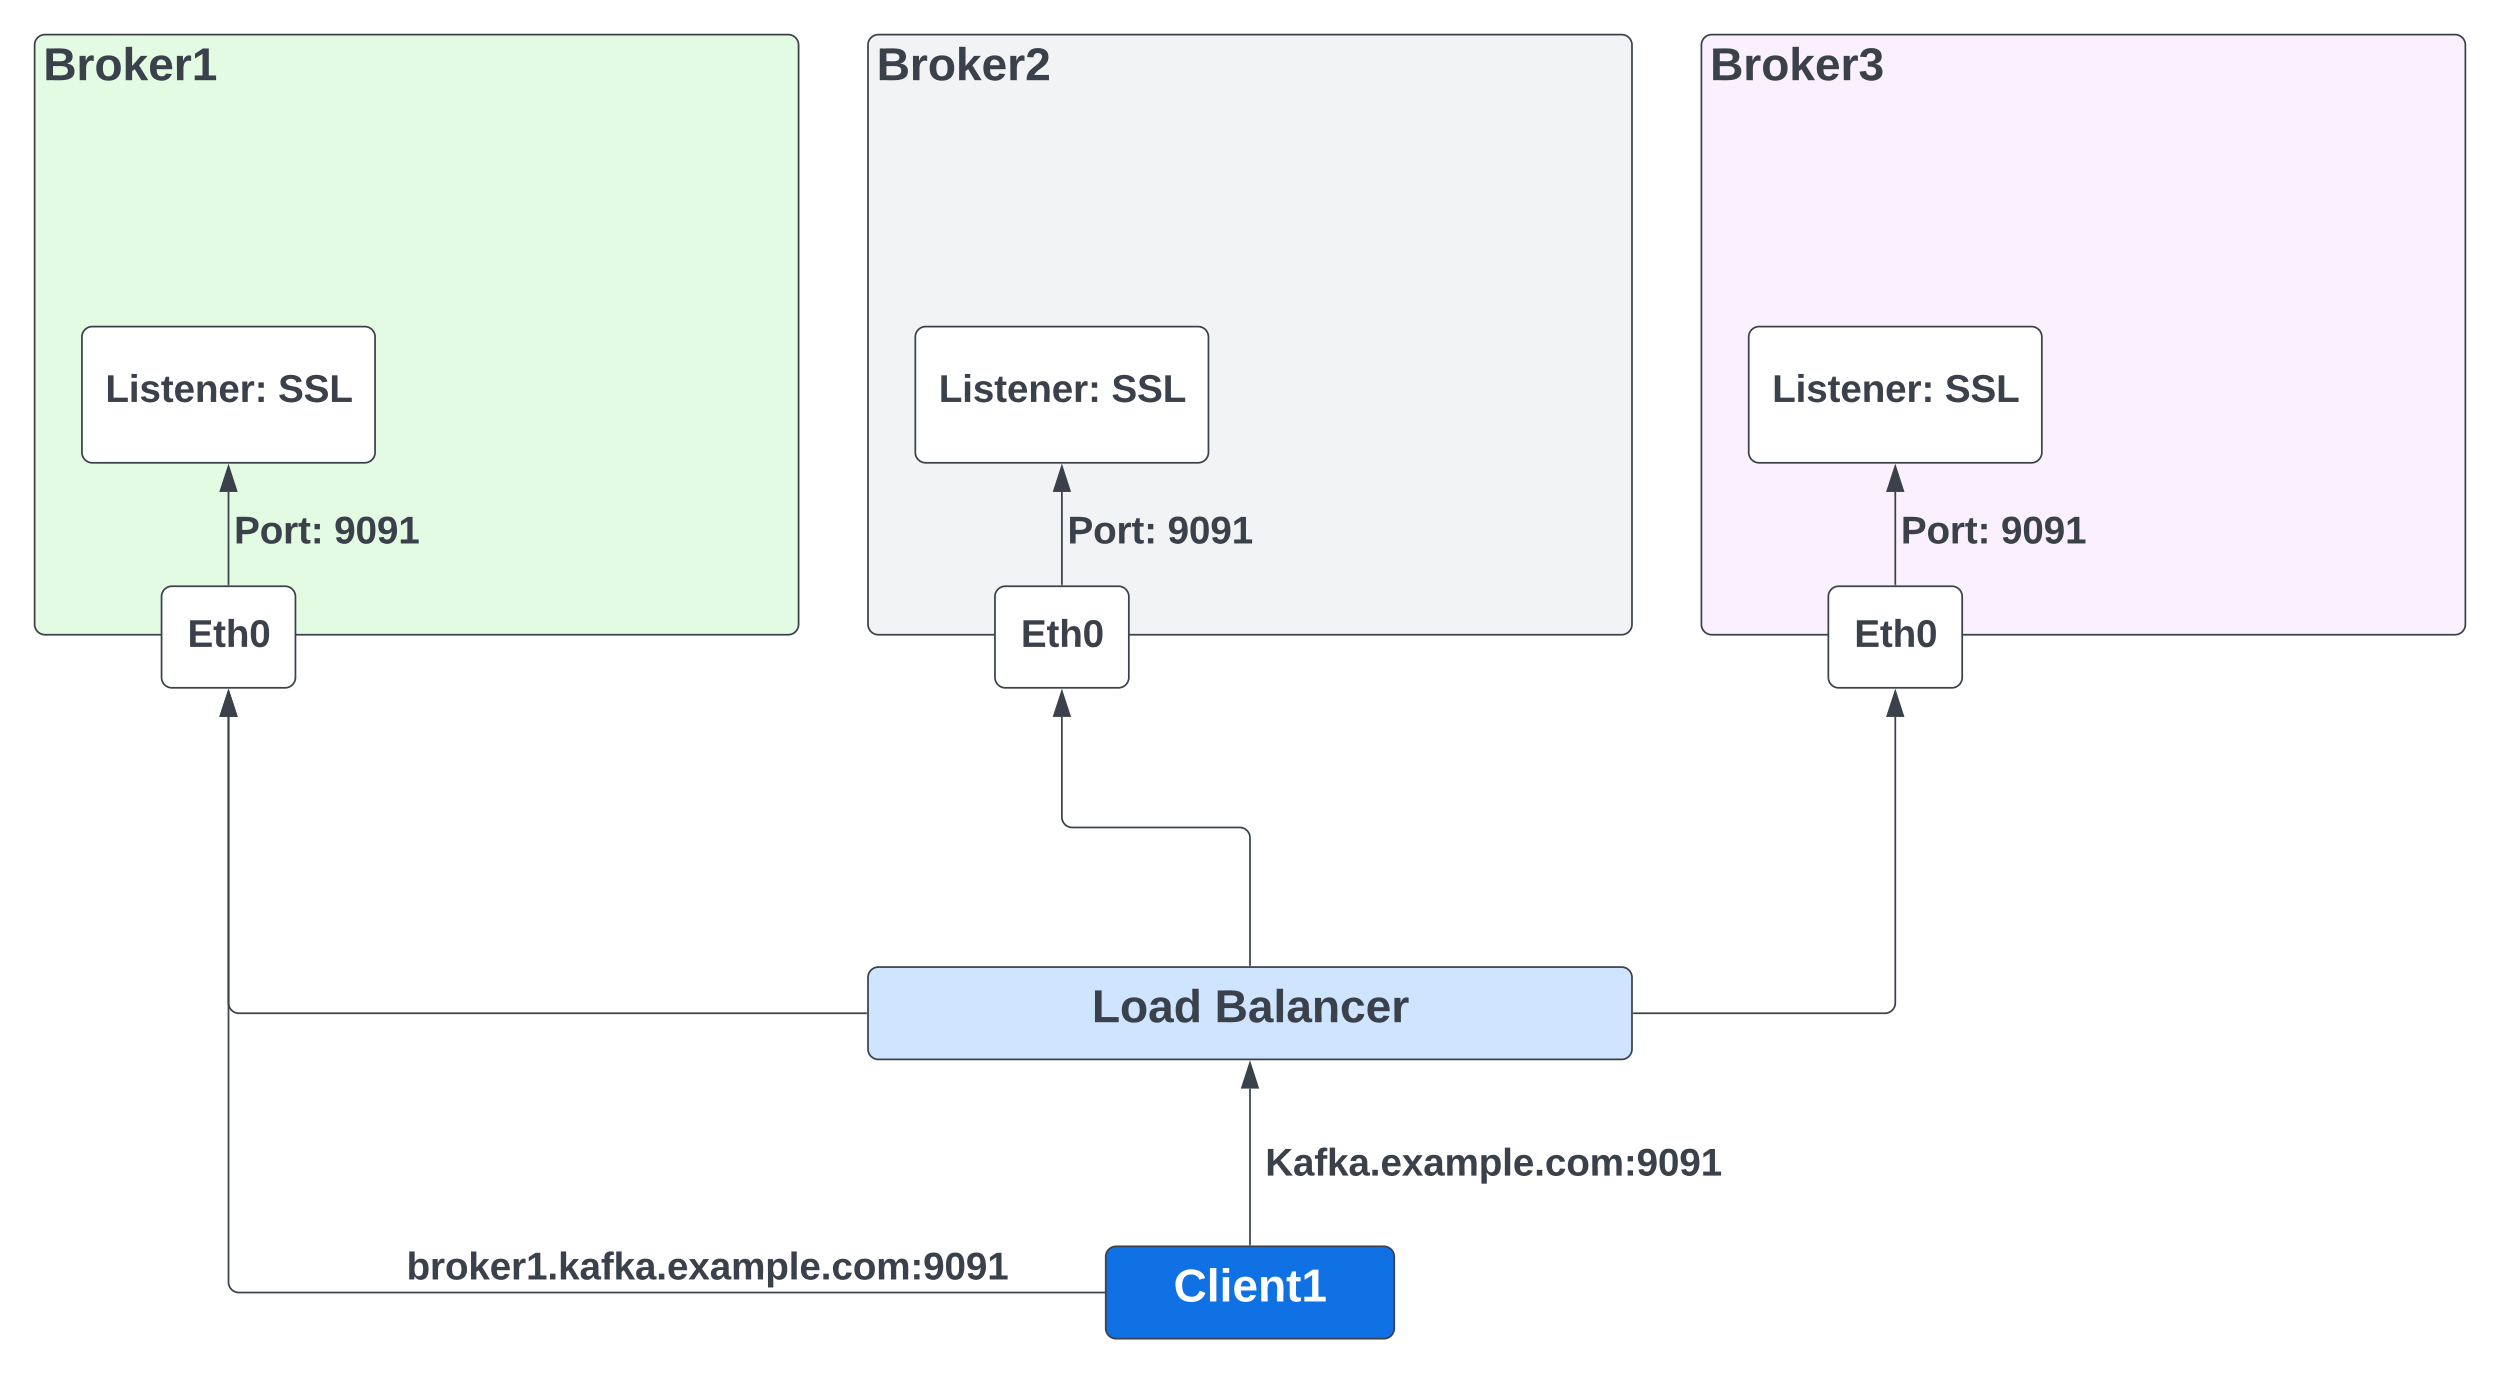 <svg xmlns="http://www.w3.org/2000/svg" xmlns:xlink="http://www.w3.org/1999/xlink" xmlns:lucid="lucid" width="1444.2" height="793.33"><g transform="translate(-124 -217.333)" lucid:page-tab-id="0_0"><path d="M0 0h1870.87v1322.83H0z" fill="#fff"/><path d="M144 243.33a6 6 0 0 1 6-6h429.33a6 6 0 0 1 6 6V578a6 6 0 0 1-6 6H150a6 6 0 0 1-6-6z" stroke="#3a414a" fill="#e3fae3"/><use xlink:href="#a" transform="matrix(1,0,0,1,149,242.333) translate(0 21.333)"/><path d="M217.33 562a6 6 0 0 1 6-6h65.34a6 6 0 0 1 6 6v46.67a6 6 0 0 1-6 6h-65.34a6 6 0 0 1-6-6z" stroke="#3a414a" fill="#fff"/><use xlink:href="#b" transform="matrix(1,0,0,1,222.333,561) translate(9.988 30.028)"/><path d="M171.33 412a6 6 0 0 1 6-6h157.34a6 6 0 0 1 6 6v66.67a6 6 0 0 1-6 6H177.33a6 6 0 0 1-6-6z" stroke="#3a414a" fill="#fff"/><use xlink:href="#c" transform="matrix(1,0,0,1,183.333,418) translate(1.549 31.528)"/><use xlink:href="#d" transform="matrix(1,0,0,1,183.333,418) translate(101.302 31.528)"/><path d="M256 555.04V501.5" stroke="#3a414a" fill="none"/><path d="M256.5 555.54h-1v-.52h1z" stroke="#3a414a" stroke-width=".05" fill="#3a414a"/><path d="M256 486.75l4.64 14.26h-9.28z" stroke="#3a414a" fill="#3a414a"/><path d="M251.33 502a6 6 0 0 1 6-6H368a6 6 0 0 1 6 6v48a6 6 0 0 1-6 6H257.33a6 6 0 0 1-6-6z" stroke="#000" stroke-opacity="0" fill="#fff" fill-opacity="0"/><use xlink:href="#e" transform="matrix(1,0,0,1,256.333,501) translate(2.889 30.278)"/><use xlink:href="#f" transform="matrix(1,0,0,1,256.333,501) translate(60.728 30.278)"/><path d="M625.43 243.33a6 6 0 0 1 6-6h429.34a6 6 0 0 1 6 6V578a6 6 0 0 1-6 6H631.43a6 6 0 0 1-6-6z" stroke="#3a414a" fill="#f2f3f5"/><use xlink:href="#g" transform="matrix(1,0,0,1,630.433,242.333) translate(0 21.333)"/><path d="M698.77 562a6 6 0 0 1 6-6h65.33a6 6 0 0 1 6 6v46.67a6 6 0 0 1-6 6h-65.33a6 6 0 0 1-6-6z" stroke="#3a414a" fill="#fff"/><use xlink:href="#b" transform="matrix(1,0,0,1,703.766,561) translate(9.988 30.028)"/><path d="M652.77 412a6 6 0 0 1 6-6H816.1a6 6 0 0 1 6 6v66.67a6 6 0 0 1-6 6H658.77a6 6 0 0 1-6-6z" stroke="#3a414a" fill="#fff"/><use xlink:href="#c" transform="matrix(1,0,0,1,664.766,418) translate(1.549 31.528)"/><use xlink:href="#d" transform="matrix(1,0,0,1,664.766,418) translate(101.302 31.528)"/><path d="M737.43 555.04V501.5" stroke="#3a414a" fill="none"/><path d="M737.93 555.54h-1v-.52h1z" stroke="#3a414a" stroke-width=".05" fill="#3a414a"/><path d="M737.43 486.75l4.64 14.26h-9.27z" stroke="#3a414a" fill="#3a414a"/><path d="M732.77 502a6 6 0 0 1 6-6h110.66a6 6 0 0 1 6 6v48a6 6 0 0 1-6 6H738.77a6 6 0 0 1-6-6z" stroke="#000" stroke-opacity="0" fill="#fff" fill-opacity="0"/><use xlink:href="#e" transform="matrix(1,0,0,1,737.766,501) translate(2.889 30.278)"/><use xlink:href="#f" transform="matrix(1,0,0,1,737.766,501) translate(60.728 30.278)"/><path d="M1106.87 243.33a6 6 0 0 1 6-6h429.33a6 6 0 0 1 6 6V578a6 6 0 0 1-6 6h-429.33a6 6 0 0 1-6-6z" stroke="#3a414a" fill="#fbf0ff"/><use xlink:href="#h" transform="matrix(1,0,0,1,1111.866,242.333) translate(0 21.333)"/><path d="M1180.2 562a6 6 0 0 1 6-6h65.33a6 6 0 0 1 6 6v46.67a6 6 0 0 1-6 6h-65.33a6 6 0 0 1-6-6z" stroke="#3a414a" fill="#fff"/><use xlink:href="#b" transform="matrix(1,0,0,1,1185.199,561) translate(9.988 30.028)"/><path d="M1134.2 412a6 6 0 0 1 6-6h157.33a6 6 0 0 1 6 6v66.67a6 6 0 0 1-6 6H1140.2a6 6 0 0 1-6-6z" stroke="#3a414a" fill="#fff"/><use xlink:href="#c" transform="matrix(1,0,0,1,1146.199,418) translate(1.549 31.528)"/><use xlink:href="#d" transform="matrix(1,0,0,1,1146.199,418) translate(101.302 31.528)"/><path d="M1218.87 555.04V501.5" stroke="#3a414a" fill="none"/><path d="M1219.37 555.54h-1v-.52h1z" stroke="#3a414a" stroke-width=".05" fill="#3a414a"/><path d="M1218.87 486.75l4.63 14.26h-9.27z" stroke="#3a414a" fill="#3a414a"/><path d="M1214.2 502a6 6 0 0 1 6-6h110.67a6 6 0 0 1 6 6v48a6 6 0 0 1-6 6H1220.2a6 6 0 0 1-6-6z" stroke="#000" stroke-opacity="0" fill="#fff" fill-opacity="0"/><use xlink:href="#e" transform="matrix(1,0,0,1,1219.199,501) translate(2.889 30.278)"/><use xlink:href="#f" transform="matrix(1,0,0,1,1219.199,501) translate(60.728 30.278)"/><path d="M625.43 782a6 6 0 0 1 6-6h429.34a6 6 0 0 1 6 6v41.33a6 6 0 0 1-6 6H631.43a6 6 0 0 1-6-6z" stroke="#3a414a" fill="#cfe4ff"/><use xlink:href="#i" transform="matrix(1,0,0,1,630.433,781) translate(124.333 26.833)"/><use xlink:href="#j" transform="matrix(1,0,0,1,630.433,781) translate(195.222 26.833)"/><path d="M624.47 802.67H262a6 6 0 0 1-6-6V631.5" stroke="#3a414a" fill="none"/><path d="M624.97 803.17h-.5v-1h.5z" stroke="#3a414a" stroke-width=".05" fill="#3a414a"/><path d="M256 616.75l4.64 14.26h-9.28z" stroke="#3a414a" fill="#3a414a"/><path d="M846.1 775.04v-73.7a6 6 0 0 0-6-6h-96.67a6 6 0 0 1-6-6V631.5" stroke="#3a414a" fill="none"/><path d="M846.6 775.54h-1v-.52h1z" stroke="#3a414a" stroke-width=".05" fill="#3a414a"/><path d="M737.43 616.75l4.64 14.26h-9.27z" stroke="#3a414a" fill="#3a414a"/><path d="M1067.73 802.67h145.14a6 6 0 0 0 6-6V631.5" stroke="#3a414a" fill="none"/><path d="M1067.74 803.17h-.5v-1h.5z" stroke="#3a414a" stroke-width=".05" fill="#3a414a"/><path d="M1218.87 616.75l4.63 14.26h-9.27z" stroke="#3a414a" fill="#3a414a"/><path d="M762.77 943.33a6 6 0 0 1 6-6h154.66a6 6 0 0 1 6 6v41.34a6 6 0 0 1-6 6H768.77a6 6 0 0 1-6-6z" stroke="#3a414a" fill="#1071e5"/><use xlink:href="#k" transform="matrix(1,0,0,1,767.766,942.333) translate(34.167 26.833)"/><path d="M846.1 936.37v-90.19" stroke="#3a414a" fill="none"/><path d="M846.6 936.87h-1v-.5h1z" stroke="#3a414a" stroke-width=".05" fill="#3a414a"/><path d="M846.1 831.42l4.64 14.26h-9.28z" stroke="#3a414a" fill="#3a414a"/><path d="M866.87 868a6 6 0 0 1 6-6h228a6 6 0 0 1 6 6v48a6 6 0 0 1-6 6h-228a6 6 0 0 1-6-6z" stroke="#000" stroke-opacity="0" fill="#fff" fill-opacity="0"/><g><use xlink:href="#l" transform="matrix(1,0,0,1,871.866,867) translate(-16.944 29.444)"/></g><path d="M761.8 964H262a6 6 0 0 1-6-6V631.5" stroke="#3a414a" fill="none"/><path d="M762.3 964.5h-.5v-1h.5z" stroke="#3a414a" stroke-width=".05" fill="#3a414a"/><path d="M256 616.75l4.64 14.26h-9.28z" stroke="#3a414a" fill="#3a414a"/><path d="M412.77 928a6 6 0 0 1 6-6h228a6 6 0 0 1 6 6v48a6 6 0 0 1-6 6h-228a6 6 0 0 1-6-6z" stroke="#000" stroke-opacity="0" fill="#fff" fill-opacity="0"/><g><use xlink:href="#m" transform="matrix(1,0,0,1,417.766,927) translate(-58.889 29.444)"/></g><defs><path fill="#3a414a" d="M182-130c37 4 62 22 62 59C244 23 116-4 24 0v-248c84 5 203-23 205 63 0 31-19 50-47 55zM76-148c40-3 101 13 101-30 0-44-60-28-101-31v61zm0 110c48-3 116 14 116-37 0-48-69-32-116-35v72" id="n"/><path fill="#3a414a" d="M135-150c-39-12-60 13-60 57V0H25l-1-190h47c2 13-1 29 3 40 6-28 27-53 61-41v41" id="o"/><path fill="#3a414a" d="M110-194c64 0 96 36 96 99 0 64-35 99-97 99-61 0-95-36-95-99 0-62 34-99 96-99zm-1 164c35 0 45-28 45-65 0-40-10-65-43-65-34 0-45 26-45 65 0 36 10 65 43 65" id="p"/><path fill="#3a414a" d="M147 0L96-86 75-71V0H25v-261h50v150l67-79h53l-66 74L201 0h-54" id="q"/><path fill="#3a414a" d="M185-48c-13 30-37 53-82 52C43 2 14-33 14-96s30-98 90-98c62 0 83 45 84 108H66c0 31 8 55 39 56 18 0 30-7 34-22zm-45-69c5-46-57-63-70-21-2 6-4 13-4 21h74" id="r"/><path fill="#3a414a" d="M23 0v-37h61v-169l-59 37v-38l62-41h46v211h57V0H23" id="s"/><g id="a"><use transform="matrix(0.074,0,0,0.074,0,0)" xlink:href="#n"/><use transform="matrix(0.074,0,0,0.074,19.185,0)" xlink:href="#o"/><use transform="matrix(0.074,0,0,0.074,29.556,0)" xlink:href="#p"/><use transform="matrix(0.074,0,0,0.074,45.778,0)" xlink:href="#q"/><use transform="matrix(0.074,0,0,0.074,60.593,0)" xlink:href="#r"/><use transform="matrix(0.074,0,0,0.074,75.407,0)" xlink:href="#o"/><use transform="matrix(0.074,0,0,0.074,85.778,0)" xlink:href="#s"/></g><path fill="#3a414a" d="M24 0v-248h195v40H76v63h132v40H76v65h150V0H24" id="t"/><path fill="#3a414a" d="M115-3C79 11 28 4 28-45v-112H4v-33h27l15-45h31v45h36v33H77v99c-1 23 16 31 38 25v30" id="u"/><path fill="#3a414a" d="M114-157C55-157 80-60 75 0H25v-261h50l-1 109c12-26 28-41 61-42 86-1 58 113 63 194h-50c-7-57 23-157-34-157" id="v"/><path fill="#3a414a" d="M101-251c68 0 84 54 84 127C185-50 166 4 99 4S15-52 14-124c-1-75 17-127 87-127zm-1 216c37-5 36-46 36-89s4-89-36-89c-39 0-36 45-36 89 0 43-3 85 36 89" id="w"/><g id="b"><use transform="matrix(0.062,0,0,0.062,0,0)" xlink:href="#t"/><use transform="matrix(0.062,0,0,0.062,14.815,0)" xlink:href="#u"/><use transform="matrix(0.062,0,0,0.062,22.16,0)" xlink:href="#v"/><use transform="matrix(0.062,0,0,0.062,35.679,0)" xlink:href="#w"/></g><path fill="#3a414a" d="M24 0v-248h52v208h133V0H24" id="x"/><path fill="#3a414a" d="M25-224v-37h50v37H25zM25 0v-190h50V0H25" id="y"/><path fill="#3a414a" d="M137-138c1-29-70-34-71-4 15 46 118 7 119 86 1 83-164 76-172 9l43-7c4 19 20 25 44 25 33 8 57-30 24-41C81-84 22-81 20-136c-2-80 154-74 161-7" id="z"/><path fill="#3a414a" d="M135-194c87-1 58 113 63 194h-50c-7-57 23-157-34-157-59 0-34 97-39 157H25l-1-190h47c2 12-1 28 3 38 12-26 28-41 61-42" id="A"/><path fill="#3a414a" d="M35-132v-50h50v50H35zM35 0v-49h50V0H35" id="B"/><g id="c"><use transform="matrix(0.062,0,0,0.062,0,0)" xlink:href="#x"/><use transform="matrix(0.062,0,0,0.062,13.519,0)" xlink:href="#y"/><use transform="matrix(0.062,0,0,0.062,19.691,0)" xlink:href="#z"/><use transform="matrix(0.062,0,0,0.062,32.037,0)" xlink:href="#u"/><use transform="matrix(0.062,0,0,0.062,39.383,0)" xlink:href="#r"/><use transform="matrix(0.062,0,0,0.062,51.728,0)" xlink:href="#A"/><use transform="matrix(0.062,0,0,0.062,65.247,0)" xlink:href="#r"/><use transform="matrix(0.062,0,0,0.062,77.593,0)" xlink:href="#o"/><use transform="matrix(0.062,0,0,0.062,86.235,0)" xlink:href="#B"/></g><path fill="#3a414a" d="M169-182c-1-43-94-46-97-3 18 66 151 10 154 114 3 95-165 93-204 36-6-8-10-19-12-30l50-8c3 46 112 56 116 5-17-69-150-10-154-114-4-87 153-88 188-35 5 8 8 18 10 28" id="C"/><g id="d"><use transform="matrix(0.062,0,0,0.062,0,0)" xlink:href="#C"/><use transform="matrix(0.062,0,0,0.062,14.815,0)" xlink:href="#C"/><use transform="matrix(0.062,0,0,0.062,29.63,0)" xlink:href="#x"/></g><path fill="#3a414a" d="M24-248c93 1 206-16 204 79-1 75-69 88-152 82V0H24v-248zm52 121c47 0 100 7 100-41 0-47-54-39-100-39v80" id="D"/><g id="e"><use transform="matrix(0.062,0,0,0.062,0,0)" xlink:href="#D"/><use transform="matrix(0.062,0,0,0.062,14.815,0)" xlink:href="#p"/><use transform="matrix(0.062,0,0,0.062,28.333,0)" xlink:href="#o"/><use transform="matrix(0.062,0,0,0.062,36.975,0)" xlink:href="#u"/><use transform="matrix(0.062,0,0,0.062,44.321,0)" xlink:href="#B"/></g><path fill="#3a414a" d="M99-251c69 0 84 53 88 123 5 99-61 162-144 118-15-8-21-25-26-45l46-6c4 31 50 33 63 7 7-15 12-36 12-60-9 18-29 28-54 28-48 0-72-32-72-82 0-55 31-83 87-83zm-1 128c24 0 37-16 37-39 0-27-10-51-37-51-25 0-35 19-35 45 0 25 10 45 35 45" id="E"/><g id="f"><use transform="matrix(0.062,0,0,0.062,0,0)" xlink:href="#E"/><use transform="matrix(0.062,0,0,0.062,12.346,0)" xlink:href="#w"/><use transform="matrix(0.062,0,0,0.062,24.691,0)" xlink:href="#E"/><use transform="matrix(0.062,0,0,0.062,37.037,0)" xlink:href="#s"/></g><path fill="#3a414a" d="M182-182c0 78-84 86-111 141h115V0H12c-6-101 99-100 120-180 1-22-12-31-33-32-23 0-32 14-35 34l-49-3c5-45 32-70 84-70 51 0 83 22 83 69" id="F"/><g id="g"><use transform="matrix(0.074,0,0,0.074,0,0)" xlink:href="#n"/><use transform="matrix(0.074,0,0,0.074,19.185,0)" xlink:href="#o"/><use transform="matrix(0.074,0,0,0.074,29.556,0)" xlink:href="#p"/><use transform="matrix(0.074,0,0,0.074,45.778,0)" xlink:href="#q"/><use transform="matrix(0.074,0,0,0.074,60.593,0)" xlink:href="#r"/><use transform="matrix(0.074,0,0,0.074,75.407,0)" xlink:href="#o"/><use transform="matrix(0.074,0,0,0.074,85.778,0)" xlink:href="#F"/></g><path fill="#3a414a" d="M128-127c34 4 56 21 59 58 7 91-148 94-172 28-4-9-6-17-7-26l51-5c1 24 16 35 40 36 23 0 39-12 38-36-1-31-31-36-65-34v-40c32 2 59-3 59-33 0-20-13-33-34-33s-33 13-35 32l-50-3c6-44 37-68 86-68 50 0 83 20 83 66 0 35-22 52-53 58" id="G"/><g id="h"><use transform="matrix(0.074,0,0,0.074,0,0)" xlink:href="#n"/><use transform="matrix(0.074,0,0,0.074,19.185,0)" xlink:href="#o"/><use transform="matrix(0.074,0,0,0.074,29.556,0)" xlink:href="#p"/><use transform="matrix(0.074,0,0,0.074,45.778,0)" xlink:href="#q"/><use transform="matrix(0.074,0,0,0.074,60.593,0)" xlink:href="#r"/><use transform="matrix(0.074,0,0,0.074,75.407,0)" xlink:href="#o"/><use transform="matrix(0.074,0,0,0.074,85.778,0)" xlink:href="#G"/></g><path fill="#3a414a" d="M133-34C117-15 103 5 69 4 32 3 11-16 11-54c-1-60 55-63 116-61 1-26-3-47-28-47-18 1-26 9-28 27l-52-2c7-38 36-58 82-57s74 22 75 68l1 82c-1 14 12 18 25 15v27c-30 8-71 5-69-32zm-48 3c29 0 43-24 42-57-32 0-66-3-65 30 0 17 8 27 23 27" id="H"/><path fill="#3a414a" d="M88-194c31-1 46 15 58 34l-1-101h50l1 261h-48c-2-10 0-23-3-31C134-8 116 4 84 4 32 4 16-41 15-95c0-56 19-97 73-99zm17 164c33 0 40-30 41-66 1-37-9-64-41-64s-38 30-39 65c0 43 13 65 39 65" id="I"/><g id="i"><use transform="matrix(0.074,0,0,0.074,0,0)" xlink:href="#x"/><use transform="matrix(0.074,0,0,0.074,16.222,0)" xlink:href="#p"/><use transform="matrix(0.074,0,0,0.074,32.444,0)" xlink:href="#H"/><use transform="matrix(0.074,0,0,0.074,47.259,0)" xlink:href="#I"/></g><path fill="#3a414a" d="M25 0v-261h50V0H25" id="J"/><path fill="#3a414a" d="M190-63c-7 42-38 67-86 67-59 0-84-38-90-98-12-110 154-137 174-36l-49 2c-2-19-15-32-35-32-30 0-35 28-38 64-6 74 65 87 74 30" id="K"/><g id="j"><use transform="matrix(0.074,0,0,0.074,0,0)" xlink:href="#n"/><use transform="matrix(0.074,0,0,0.074,19.185,0)" xlink:href="#H"/><use transform="matrix(0.074,0,0,0.074,34,0)" xlink:href="#J"/><use transform="matrix(0.074,0,0,0.074,41.407,0)" xlink:href="#H"/><use transform="matrix(0.074,0,0,0.074,56.222,0)" xlink:href="#A"/><use transform="matrix(0.074,0,0,0.074,72.444,0)" xlink:href="#K"/><use transform="matrix(0.074,0,0,0.074,87.259,0)" xlink:href="#r"/><use transform="matrix(0.074,0,0,0.074,102.074,0)" xlink:href="#o"/></g><path fill="#fff" d="M67-125c0 53 21 87 73 88 37 1 54-22 65-47l45 17C233-25 199 4 140 4 58 4 20-42 15-125 8-235 124-281 211-232c18 10 29 29 36 50l-46 12c-8-25-30-41-62-41-52 0-71 34-72 86" id="L"/><path fill="#fff" d="M25 0v-261h50V0H25" id="M"/><path fill="#fff" d="M25-224v-37h50v37H25zM25 0v-190h50V0H25" id="N"/><path fill="#fff" d="M185-48c-13 30-37 53-82 52C43 2 14-33 14-96s30-98 90-98c62 0 83 45 84 108H66c0 31 8 55 39 56 18 0 30-7 34-22zm-45-69c5-46-57-63-70-21-2 6-4 13-4 21h74" id="O"/><path fill="#fff" d="M135-194c87-1 58 113 63 194h-50c-7-57 23-157-34-157-59 0-34 97-39 157H25l-1-190h47c2 12-1 28 3 38 12-26 28-41 61-42" id="P"/><path fill="#fff" d="M115-3C79 11 28 4 28-45v-112H4v-33h27l15-45h31v45h36v33H77v99c-1 23 16 31 38 25v30" id="Q"/><path fill="#fff" d="M23 0v-37h61v-169l-59 37v-38l62-41h46v211h57V0H23" id="R"/><g id="k"><use transform="matrix(0.074,0,0,0.074,0,0)" xlink:href="#L"/><use transform="matrix(0.074,0,0,0.074,19.185,0)" xlink:href="#M"/><use transform="matrix(0.074,0,0,0.074,26.593,0)" xlink:href="#N"/><use transform="matrix(0.074,0,0,0.074,34,0)" xlink:href="#O"/><use transform="matrix(0.074,0,0,0.074,48.815,0)" xlink:href="#P"/><use transform="matrix(0.074,0,0,0.074,65.037,0)" xlink:href="#Q"/><use transform="matrix(0.074,0,0,0.074,73.852,0)" xlink:href="#R"/></g><path fill="#3a414a" d="M195 0l-88-114-31 24V0H24v-248h52v113l112-113h60L142-143 257 0h-62" id="S"/><path fill="#3a414a" d="M121-226c-27-7-43 5-38 36h38v33H83V0H34v-157H6v-33h28c-9-59 32-81 87-68v32" id="T"/><path fill="#3a414a" d="M24 0v-54h51V0H24" id="U"/><path fill="#3a414a" d="M144 0l-44-69L55 0H2l70-98-66-92h53l41 62 40-62h54l-67 91 71 99h-54" id="V"/><path fill="#3a414a" d="M220-157c-53 9-28 100-34 157h-49v-107c1-27-5-49-29-50C55-147 81-57 75 0H25l-1-190h47c2 12-1 28 3 38 10-53 101-56 108 0 13-22 24-43 59-42 82 1 51 116 57 194h-49v-107c-1-25-5-48-29-50" id="W"/><path fill="#3a414a" d="M135-194c53 0 70 44 70 98 0 56-19 98-73 100-31 1-45-17-59-34 3 33 2 69 2 105H25l-1-265h48c2 10 0 23 3 31 11-24 29-35 60-35zM114-30c33 0 39-31 40-66 0-38-9-64-40-64-56 0-55 130 0 130" id="X"/><g id="l"><use transform="matrix(0.062,0,0,0.062,0,0)" xlink:href="#S"/><use transform="matrix(0.062,0,0,0.062,15.988,0)" xlink:href="#H"/><use transform="matrix(0.062,0,0,0.062,28.333,0)" xlink:href="#T"/><use transform="matrix(0.062,0,0,0.062,35.679,0)" xlink:href="#q"/><use transform="matrix(0.062,0,0,0.062,48.025,0)" xlink:href="#H"/><use transform="matrix(0.062,0,0,0.062,60.37,0)" xlink:href="#U"/><use transform="matrix(0.062,0,0,0.062,66.543,0)" xlink:href="#r"/><use transform="matrix(0.062,0,0,0.062,78.889,0)" xlink:href="#V"/><use transform="matrix(0.062,0,0,0.062,91.235,0)" xlink:href="#H"/><use transform="matrix(0.062,0,0,0.062,103.58,0)" xlink:href="#W"/><use transform="matrix(0.062,0,0,0.062,123.333,0)" xlink:href="#X"/><use transform="matrix(0.062,0,0,0.062,136.852,0)" xlink:href="#J"/><use transform="matrix(0.062,0,0,0.062,143.025,0)" xlink:href="#r"/><use transform="matrix(0.062,0,0,0.062,155.37,0)" xlink:href="#U"/><use transform="matrix(0.062,0,0,0.062,161.543,0)" xlink:href="#K"/><use transform="matrix(0.062,0,0,0.062,173.889,0)" xlink:href="#p"/><use transform="matrix(0.062,0,0,0.062,187.407,0)" xlink:href="#W"/><use transform="matrix(0.062,0,0,0.062,207.16,0)" xlink:href="#B"/><use transform="matrix(0.062,0,0,0.062,214.506,0)" xlink:href="#E"/><use transform="matrix(0.062,0,0,0.062,226.852,0)" xlink:href="#w"/><use transform="matrix(0.062,0,0,0.062,239.198,0)" xlink:href="#E"/><use transform="matrix(0.062,0,0,0.062,251.543,0)" xlink:href="#s"/></g><path fill="#3a414a" d="M135-194c52 0 70 43 70 98 0 56-19 99-73 100-30 1-46-15-58-35L72 0H24l1-261h50v104c11-23 29-37 60-37zM114-30c31 0 40-27 40-66 0-37-7-63-39-63s-41 28-41 65c0 36 8 64 40 64" id="Y"/><g id="m"><use transform="matrix(0.062,0,0,0.062,0,0)" xlink:href="#Y"/><use transform="matrix(0.062,0,0,0.062,13.519,0)" xlink:href="#o"/><use transform="matrix(0.062,0,0,0.062,22.16,0)" xlink:href="#p"/><use transform="matrix(0.062,0,0,0.062,35.679,0)" xlink:href="#q"/><use transform="matrix(0.062,0,0,0.062,48.025,0)" xlink:href="#r"/><use transform="matrix(0.062,0,0,0.062,60.37,0)" xlink:href="#o"/><use transform="matrix(0.062,0,0,0.062,69.012,0)" xlink:href="#s"/><use transform="matrix(0.062,0,0,0.062,81.358,0)" xlink:href="#U"/><use transform="matrix(0.062,0,0,0.062,87.531,0)" xlink:href="#q"/><use transform="matrix(0.062,0,0,0.062,99.877,0)" xlink:href="#H"/><use transform="matrix(0.062,0,0,0.062,112.222,0)" xlink:href="#T"/><use transform="matrix(0.062,0,0,0.062,119.568,0)" xlink:href="#q"/><use transform="matrix(0.062,0,0,0.062,131.914,0)" xlink:href="#H"/><use transform="matrix(0.062,0,0,0.062,144.259,0)" xlink:href="#U"/><use transform="matrix(0.062,0,0,0.062,150.432,0)" xlink:href="#r"/><use transform="matrix(0.062,0,0,0.062,162.778,0)" xlink:href="#V"/><use transform="matrix(0.062,0,0,0.062,175.123,0)" xlink:href="#H"/><use transform="matrix(0.062,0,0,0.062,187.469,0)" xlink:href="#W"/><use transform="matrix(0.062,0,0,0.062,207.222,0)" xlink:href="#X"/><use transform="matrix(0.062,0,0,0.062,220.741,0)" xlink:href="#J"/><use transform="matrix(0.062,0,0,0.062,226.914,0)" xlink:href="#r"/><use transform="matrix(0.062,0,0,0.062,239.259,0)" xlink:href="#U"/><use transform="matrix(0.062,0,0,0.062,245.432,0)" xlink:href="#K"/><use transform="matrix(0.062,0,0,0.062,257.778,0)" xlink:href="#p"/><use transform="matrix(0.062,0,0,0.062,271.296,0)" xlink:href="#W"/><use transform="matrix(0.062,0,0,0.062,291.049,0)" xlink:href="#B"/><use transform="matrix(0.062,0,0,0.062,298.395,0)" xlink:href="#E"/><use transform="matrix(0.062,0,0,0.062,310.741,0)" xlink:href="#w"/><use transform="matrix(0.062,0,0,0.062,323.086,0)" xlink:href="#E"/><use transform="matrix(0.062,0,0,0.062,335.432,0)" xlink:href="#s"/></g></defs></g></svg>